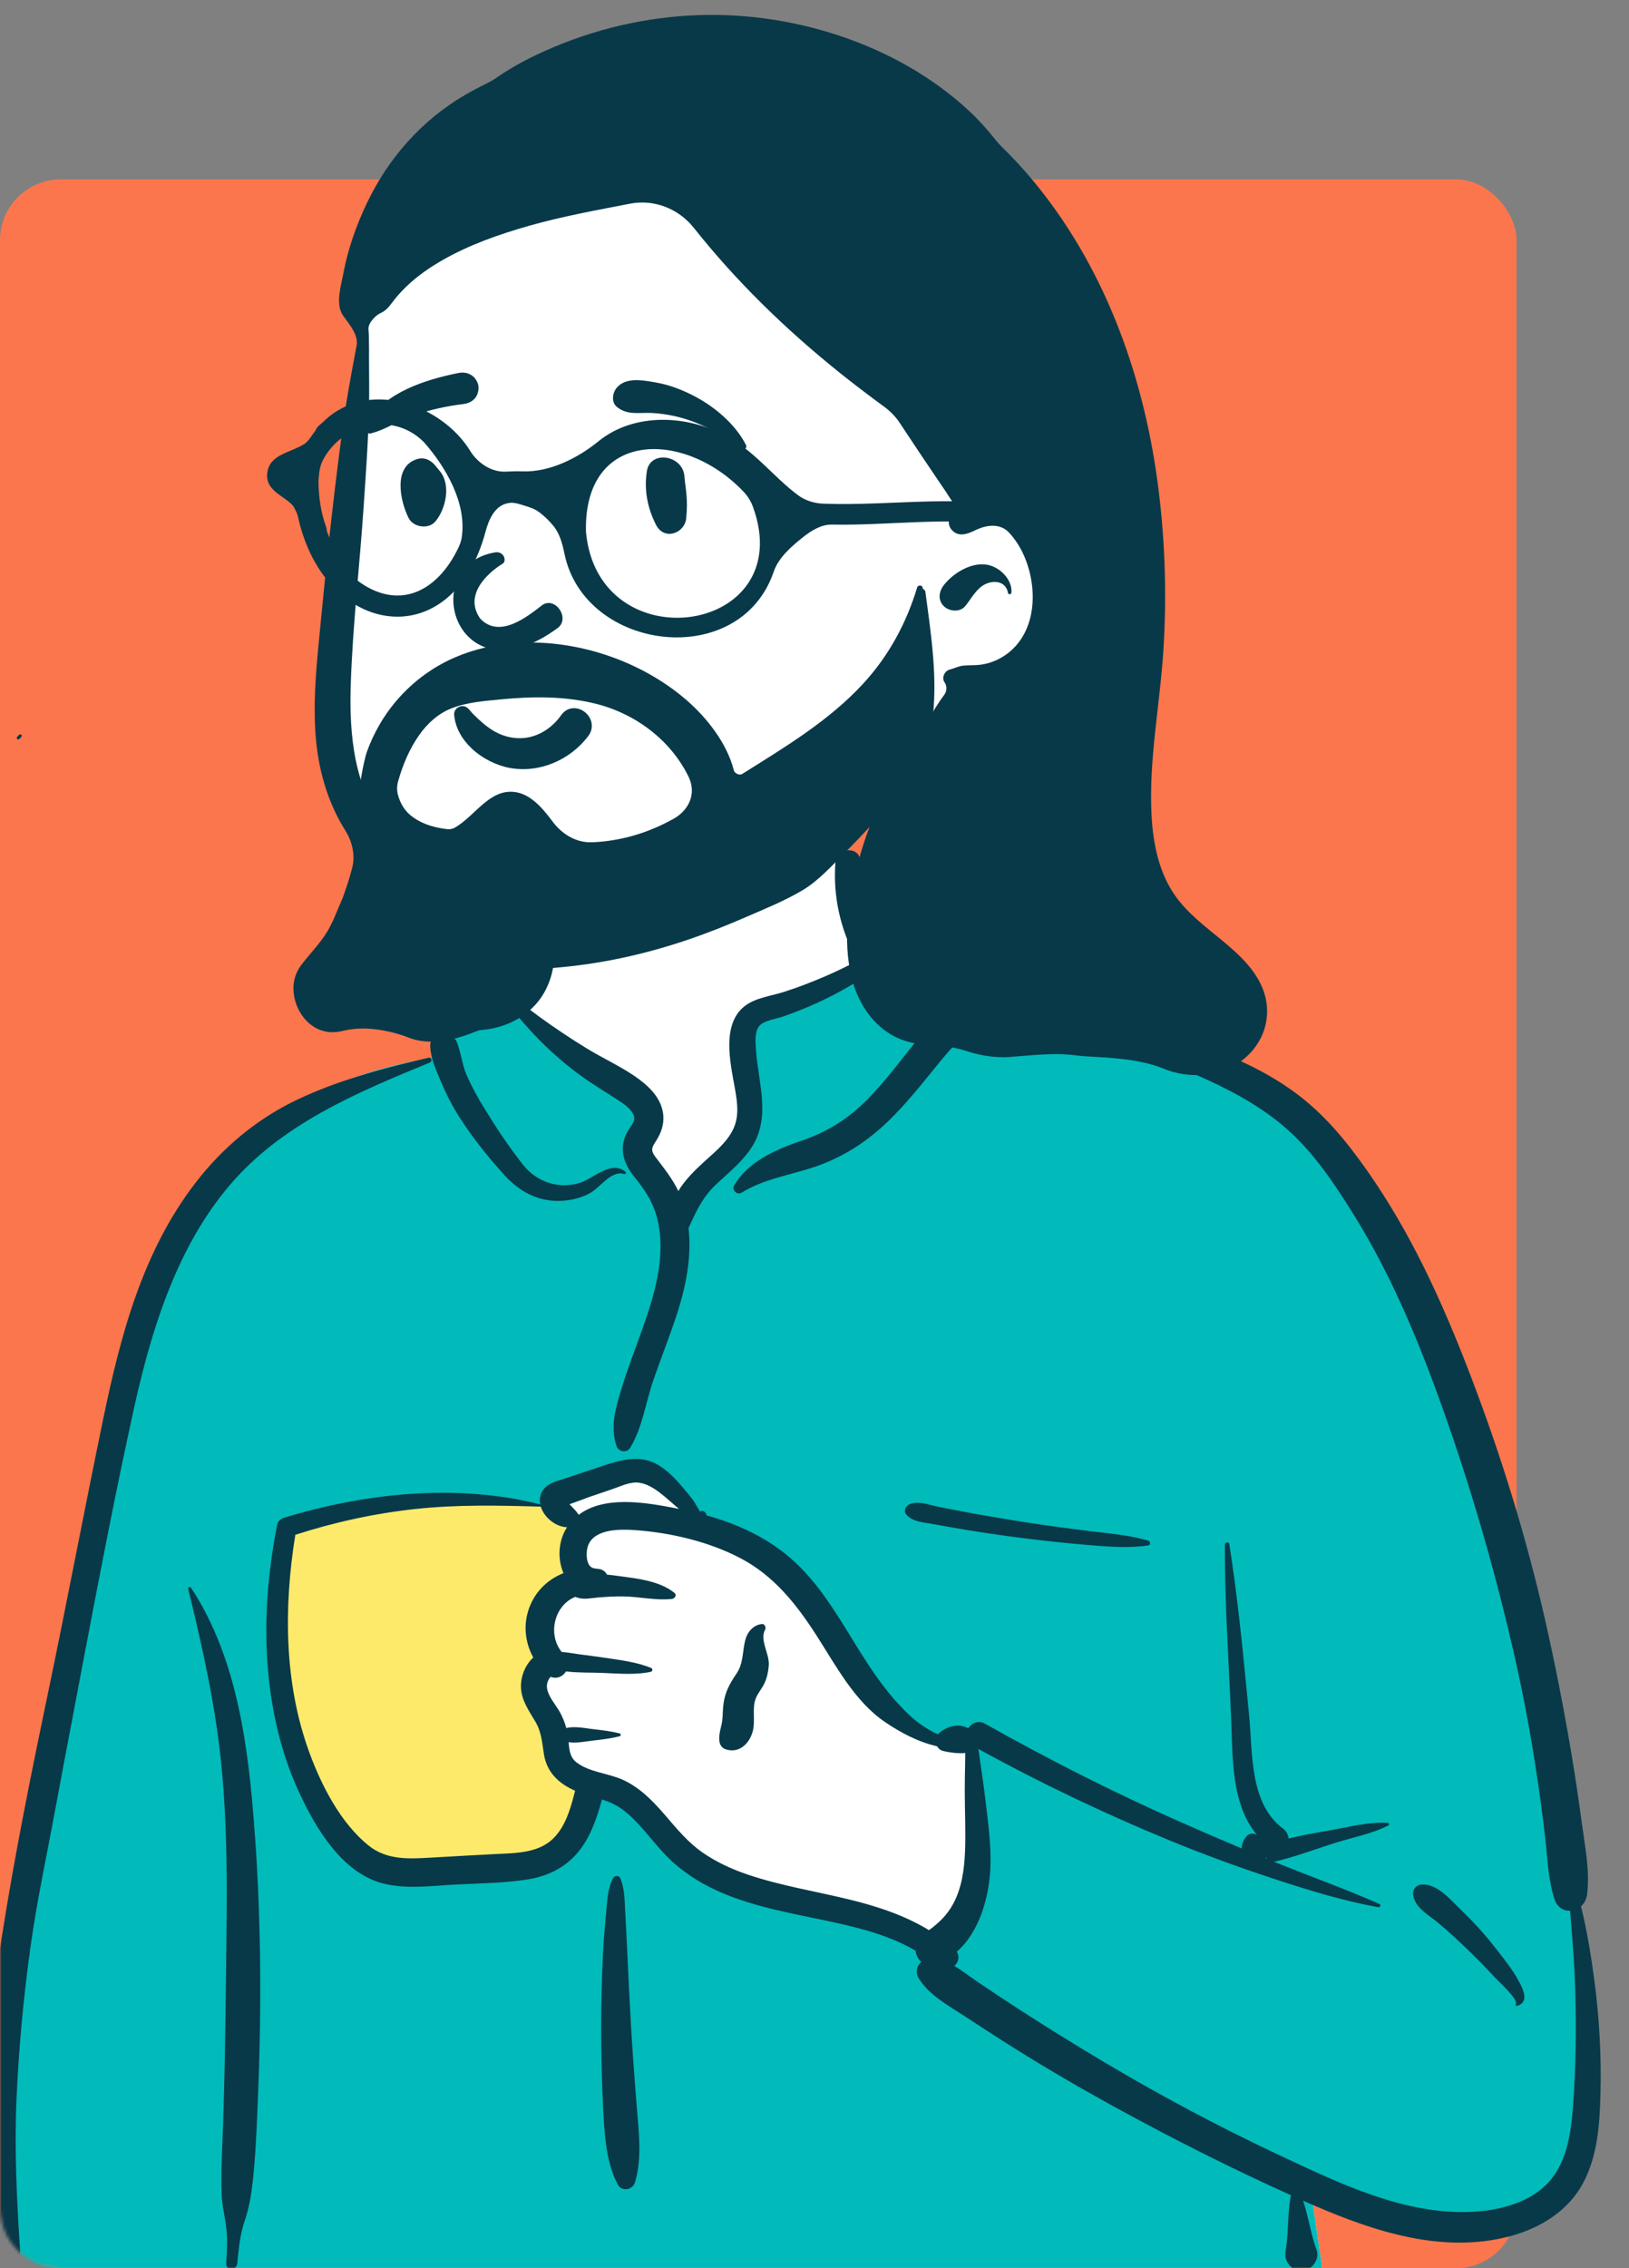 <svg width="536" height="746" viewBox="0 0 536 746" fill="none" xmlns="http://www.w3.org/2000/svg">
<rect x="0" y="0" width="536" height="746" fill="#808080" stroke="none"/>
<rect y="59" width="499" height="687" rx="20" fill="#FB764C"/>
<mask id="mask0_1204_2" style="mask-type:alpha" maskUnits="userSpaceOnUse" x="0" y="0" width="536" height="746">
<path d="M0 20C0 8.954 8.954 0 20 0H516C527.046 0 536 8.954 536 20V726C536 737.046 527.046 746 516 746H20C8.954 746 0 737.046 0 726V20Z" fill="#FB764C"/>
</mask>
<g mask="url(#mask0_1204_2)">
<rect width="155.653" height="191.649" transform="matrix(-1 0 0 1 229.655 464.471)" fill="#FDEA6B"/>
<path fill-rule="evenodd" clip-rule="evenodd" d="M275.055 277.018C258.276 264.243 216.153 258.499 198.245 270.799C180.558 283.151 178.63 303.125 170.388 321.5C162.611 317.834 149.769 323.085 147.514 330.3C144.718 333.702 144.592 343.263 142.664 347.837C58.76 361.191 46.022 426.595 35.922 500.847C22.562 576.194 -7.767 651.377 5.4 728.91C3.684 731.392 2.331 733.805 1.081 736.67C-1.916 741.768 1.944 748.985 7.989 748.706C15.813 748.019 23.559 747.081 31.42 746.788C53.211 746.031 75.022 746.122 96.822 746.398L99.794 746.437C209.657 747.805 319.514 750.499 429.382 751.214C433.368 751.22 435.319 747.646 434.787 744.12C433.715 737.021 432.721 729.92 431.683 722.818C457.669 729.68 485.295 731.407 511.209 723.539C513.021 721.693 506.985 722.694 506.027 722.413C529.875 706.12 522.753 671.795 520.641 647.072C507.505 562.359 502.874 468.629 452.121 396.342C430.164 366.841 397.974 343.485 360.985 338.229L359.959 338.089C349.144 336.647 337.09 336.182 327.633 330.3C316.998 321.81 312.466 306.125 301.277 305.978C297.582 305.929 292.556 310.603 287.147 313.776C286.744 306.796 282.982 300.905 282.151 295.493L282.084 295.031C281.217 288.721 282.404 283.044 275.055 277.018ZM94.737 503.085C118.316 486.707 179.227 494.936 180.621 495.854C183.691 497.873 185.013 498.051 186.674 500.673C188.313 500.891 189.951 501.116 191.588 501.349C194.872 502.421 192.438 506.459 188.646 505.019C190.927 514.855 184.213 521.851 181.541 531.576C180.673 534.733 181.509 540.412 181.541 543.638C181.282 547.752 176.733 552.611 177.491 556.738C180.186 571.41 194.812 585.722 188.646 599.951C184.561 607.988 172.274 612.085 164.106 614.818C147.182 621.312 117.693 614.573 107.86 599.951C102.615 592.152 96.538 572.479 93.411 566.377L92.718 556.697C91.008 532.634 89.488 506.731 94.737 503.085Z" fill="white"/>
<path fill-rule="evenodd" clip-rule="evenodd" d="M302.149 306.022L295.401 310.162L256.21 329.532C248.613 331.659 244.814 334.208 244.814 337.18V367.435C244.814 371.484 237.684 380.66 223.425 394.963L210.251 381.832L210.545 380.113C211.799 372.705 212.426 367.75 212.426 365.247C212.426 362.555 199.537 352.337 173.76 334.592L162.483 323.977L163.686 320.321C156.733 320.65 149.192 324.931 147.514 330.3C144.718 333.702 144.592 343.263 142.664 347.837C58.76 361.191 46.022 426.595 35.922 500.847C22.562 576.194 -7.767 651.377 5.4 728.91C3.684 731.392 2.331 733.805 1.081 736.67C-1.916 741.768 1.944 748.985 7.989 748.706C15.813 748.019 23.559 747.081 31.42 746.788C53.211 746.031 75.022 746.121 96.822 746.398L99.794 746.437C209.657 747.805 319.514 750.499 429.382 751.214C433.368 751.22 435.319 747.646 434.787 744.12C433.715 737.021 432.721 729.919 431.683 722.818C457.669 729.68 485.295 731.407 511.209 723.539C513.021 721.693 506.985 722.694 506.027 722.413C529.875 706.12 522.753 671.795 520.641 647.072C507.505 562.359 502.874 468.629 452.121 396.342C430.164 366.841 397.974 343.485 360.985 338.229L359.959 338.089L358.925 337.954C348.381 336.612 336.79 335.996 327.633 330.3C317.279 322.035 312.709 306.948 302.149 306.022ZM208.243 483.606C212.087 483.606 219.959 489.574 231.86 501.511L232.908 501.996C247.294 508.677 256.824 514.472 261.499 519.382L261.666 519.56C266.388 524.625 275.74 538.095 289.721 559.969L309.967 571.94H317.627L323.081 611.495L309.967 639.739L280.261 629.735L231.86 616.979L204.085 588.806L188.418 583.547C190.319 589.037 191.008 594.501 188.646 599.951C184.561 607.988 172.274 612.086 164.106 614.818C147.182 621.312 117.693 614.573 107.86 599.951C102.615 592.152 96.538 572.479 93.411 566.377L92.514 553.802C90.898 530.598 89.698 506.585 94.737 503.085C118.316 486.707 179.227 494.936 180.621 495.854C183.691 497.873 185.013 498.051 186.674 500.673L187.533 500.788L182.7 494.233L184.411 493.32C196.624 486.844 204.568 483.606 208.243 483.606ZM188.646 505.019C190.83 514.436 184.77 521.249 181.904 530.346L189.227 516.33L189.227 505.2C189.037 505.154 188.843 505.094 188.646 505.019Z" fill="#00BBBA"/>
<path fill-rule="evenodd" clip-rule="evenodd" d="M305.385 304.559C303.757 303.118 301.348 304.929 302.383 306.876C304.707 311.252 307.092 315.398 310.212 319.266C312.103 321.612 314.13 323.83 316.183 326.024C310.913 330.582 306.394 336.241 302.126 341.544C296.669 348.328 291.509 355.398 285.383 361.605C279.341 367.726 272.66 372.005 264.583 374.859L262.952 375.425C254.837 378.274 246.164 382.12 241.591 389.802C240.689 391.317 242.505 393.188 244.031 392.243C251.979 387.323 261.318 386.333 269.969 383.082C278.326 379.941 285.611 375.108 292.048 368.939C298.474 362.781 303.869 355.774 309.497 348.915C315.063 342.134 321.055 336.341 327.638 330.603C337.797 337.436 349.392 340.41 361.183 343.33L362.47 343.648C374.275 346.571 386.017 349.965 397.092 355.054C406.857 359.54 416.461 364.897 424.415 372.197C432.859 379.945 439.43 389.84 445.445 399.517C458.899 421.166 468.358 444.884 476.685 468.891C485.346 493.861 492.59 519.331 498.438 545.104C501.412 558.213 503.828 571.416 505.814 584.711C506.769 591.114 507.618 597.531 508.364 603.962C509.16 610.83 509.343 617.895 511.45 624.498C512.353 627.328 514.486 628.502 516.621 628.402L517.055 633.825C517.63 641.054 518.166 648.286 518.347 655.561C518.647 667.656 518.511 679.717 517.641 691.787L517.517 693.433C516.834 702.242 515.306 712.14 508.681 718.59C501.82 725.27 491.269 727.371 482.021 727.491C460.483 727.772 439.751 717.597 420.692 708.67C401.063 699.477 381.971 689.273 363.336 678.206C353.846 672.57 344.459 666.747 335.191 660.753C330.643 657.811 326.127 654.82 321.645 651.78C319.078 650.039 316.645 648.13 314.032 646.585C315.312 645.393 315.884 643.519 314.811 641.882C322.366 635.325 325.511 623.625 325.878 614.157C326.175 606.515 325.05 598.894 324.163 591.324C323.715 587.507 323.161 583.696 322.587 579.896C322.36 578.395 322.187 576.789 321.922 575.204C342.322 586.413 363.293 596.395 384.82 605.263C395.855 609.809 407.03 613.896 418.36 617.641L420.657 618.397C431.392 621.91 442.384 625.229 453.482 627.238C454.076 627.345 454.558 626.469 453.924 626.19C443.109 621.419 431.919 617.394 420.941 613L419.137 612.265C419.344 612.253 419.559 612.225 419.783 612.171C426.221 610.618 432.609 608.223 438.924 606.208C444.784 604.337 451.368 603.162 456.846 600.337C457.268 600.12 457.032 599.534 456.621 599.506C450.464 599.079 443.781 600.873 437.744 601.929L435.477 602.326C431.678 602.996 427.795 603.716 424.014 604.655C423.878 603.389 423.17 602.117 422.163 601.372C411.086 593.169 412.211 576.603 411.026 564.387L410.148 555.318C408.603 539.446 406.968 523.576 404.484 507.822C404.352 506.981 403.05 507.222 403.045 508.016C402.917 527.544 404.391 546.983 405.13 566.481L405.244 569.679C405.653 581.71 405.973 594.203 413.552 603.46C412.492 602.841 411.059 602.841 410.201 603.862C409.146 605.117 408.537 606.526 408.556 607.909C401.708 605.039 394.89 602.093 388.105 599.088C366.291 589.425 344.934 578.612 324.143 566.912C321.905 565.653 319.779 566.642 318.672 568.303L318.512 568.28C318.486 568.276 318.459 568.273 318.431 568.273L318.272 568.266C318.266 568.266 318.26 568.267 318.255 568.267C315.328 566.659 311.341 567.804 308.829 570.149C308.755 570.22 308.692 570.296 308.626 570.371C305.446 568.944 302.477 567.017 299.783 564.575C294.269 559.579 289.599 553.4 285.527 547.205C278.03 535.794 271.661 523.106 261.532 513.713C253.303 506.081 243.101 501.33 232.397 498.348C232.442 498.035 232.323 497.702 232.107 497.48C231.557 496.917 231.165 496.722 230.454 497.064C230.398 497.092 230.364 497.13 230.341 497.17L229.296 495.386C228.726 494.418 228.141 493.443 227.938 493.187C226.723 491.657 225.472 490.139 224.202 488.652C222.05 486.136 219.597 483.652 216.756 481.907C210.537 478.087 203.999 480.249 197.605 482.337C193.741 483.599 189.891 484.902 186.034 486.183L185.636 486.313C182.76 487.236 179.395 488.044 178.109 491.091C177.6 492.296 177.521 493.548 177.759 494.761C150.445 487.816 120.109 491.007 93.455 499.16C92.432 499.472 91.411 500.314 91.195 501.419C88.141 517.077 86.781 533.136 88.163 549.062C89.355 562.809 92.402 576.281 98.142 588.866L98.469 589.577C103.864 601.24 112.415 615.619 125.474 619.274C133.359 621.482 142.081 620.18 150.123 619.776C157.939 619.382 165.928 619.325 173.67 618.097C180.565 617.002 186.606 613.912 190.867 608.307C194.543 603.471 196.479 597.626 198.065 591.812C198.791 592.043 199.512 592.289 200.222 592.567C203.217 593.736 205.755 595.624 208.05 597.846C212.895 602.538 216.654 608.236 221.724 612.713C226.313 616.767 231.543 619.919 237.153 622.342C248.777 627.364 261.246 629.371 273.542 632.032L274.399 632.219C283.656 634.249 293.103 636.743 301.274 641.561C301.433 642.98 302.08 644.314 303.116 645.188C301.675 646.542 301.064 648.684 302.33 650.695C305.868 656.307 311.96 659.5 317.43 663.09L317.786 663.324C323.166 666.891 328.594 670.387 334.065 673.811C345.189 680.775 356.545 687.354 368.061 693.645C386.584 703.762 405.504 713.306 424.767 721.963C423.611 727.65 424.033 733.514 423.164 739.24L423.031 740.056C422.66 742.181 423.161 743.959 424.625 745.347L424.78 745.489L424.777 745.47L424.914 745.596L424.96 745.634L424.945 745.622C425.114 745.777 425.288 745.921 425.465 746.044L425.691 746.189C427.101 747.046 428.916 747.036 430.36 746.28L430.524 746.189L430.802 746.03C432.709 744.933 434.024 742.216 433.233 740.056C431.288 734.75 430.554 729.087 428.758 723.745L430.183 724.382L432.06 725.2C452.369 733.981 474.927 741.375 497.054 735.389C506.831 732.743 515.969 727.147 520.861 718.026C525.675 709.052 526.355 698.63 526.611 688.647C526.926 676.325 526.265 663.815 524.64 651.599C523.549 643.399 522.23 635.044 520.195 626.929C521.242 626.005 522.011 624.681 522.214 623.04C523.175 615.289 521.494 607.231 520.465 599.52C519.459 591.992 518.349 584.478 517.093 576.987C514.557 561.86 511.61 546.765 508.18 531.815C502.074 505.208 494.012 479.073 484.306 453.564L483.456 451.342C474.487 428.025 464.102 405.206 449.642 384.722C442.725 374.923 435.412 366.037 425.638 358.976C416.481 352.359 406.152 347.595 395.493 343.954C384.822 340.31 373.855 337.868 362.693 336.349C351.358 334.806 339.393 333.86 328.819 329.212C330.156 326.814 329.008 323.577 326.757 322.09C319.181 317.085 312.175 310.575 305.385 304.559ZM62.862 522.183C62.544 521.701 61.791 522.006 61.93 522.576C65.615 537.669 69.074 552.793 71.332 568.174C75.41 595.936 74.66 624.06 74.326 652.027L74.309 653.474C74.138 668.538 73.9 683.603 73.402 698.661C73.151 706.272 72.653 713.957 72.924 721.571C73.071 725.701 74.172 729.608 74.562 733.69C74.904 737.258 74.6 740.882 74.429 744.455C74.315 746.831 77.822 746.73 78.061 744.455L78.366 741.513C78.762 737.79 79.252 734.089 80.472 730.525C81.94 726.239 82.644 722.03 83.153 717.529C83.933 710.633 84.28 703.668 84.581 696.723L84.787 691.92C86.043 662.898 85.999 633.739 83.965 604.748L83.816 602.677C81.801 575.273 78.305 545.663 62.862 522.183ZM141.405 349.464C142.368 349.068 142.031 347.613 140.965 347.867L139.027 348.329C124.824 351.73 110.88 355.415 97.624 361.744C84.36 368.077 73.129 377.531 64.206 389.156C46.86 411.753 39.652 439.216 33.961 466.653C27.637 497.141 21.88 527.74 15.501 558.218L14.316 563.896C8.413 592.283 2.84 620.685 -1.266 649.409L-1.561 651.492C-5.702 681.028 -8.192 711.588 -3.674 741.201C-2.78 747.06 6.971 745.601 6.59 739.813C5.488 723.079 4.7 706.433 5.462 689.661C6.225 672.887 7.798 656.186 10.144 639.558C12.118 625.564 15.06 611.745 17.664 597.863L18.073 595.671C20.253 583.864 22.501 572.068 24.744 560.272L28.096 542.61C33.12 516.165 38.242 489.696 44.029 463.417L44.373 461.871C50.036 436.588 58.387 410.104 75.376 390.027C92.617 369.652 117.297 359.391 141.405 349.464ZM204.052 617.634C203.637 616.71 202.187 616.812 201.741 617.634C199.994 620.857 199.8 624.971 199.469 628.609L199.435 628.984C199.015 633.424 198.643 637.879 198.415 642.333C197.983 650.787 197.777 659.229 197.803 667.694C197.83 676.368 198.005 685.032 198.473 693.694L198.6 696.015C199.027 703.542 199.743 711.938 203.32 718.518C204.62 720.911 208.157 720.207 208.91 717.788C211.377 709.867 210.11 700.474 209.477 692.361L208.986 686.031C208.499 679.699 208.035 673.366 207.667 667.027C207.163 658.355 206.747 649.675 206.347 640.998C206.216 638.18 206.076 635.361 205.927 632.543L205.699 628.317C205.504 624.781 205.52 620.902 204.052 617.634ZM481.473 628.861L480.38 627.806C477.027 624.525 472.79 619.472 467.833 619.786C465.857 619.911 464.597 621.551 465.007 623.496C465.883 627.652 470.123 629.809 473.176 632.347C476.52 635.126 479.672 638.096 482.818 641.095C485.608 643.755 488.292 646.489 490.912 649.31L491.891 650.371C492.83 651.396 499.516 657.443 498.793 659.012L498.754 659.082C498.553 659.382 498.888 659.795 499.222 659.69C502.109 658.778 501.929 656.303 500.837 653.796C498.74 648.979 495.067 644.523 491.859 640.41C488.66 636.306 485.198 632.485 481.473 628.861ZM193.589 508.059C195.822 502.783 204.047 502.893 208.716 503.209C220.475 504.003 233.198 506.978 243.661 512.473C254.508 518.17 261.815 527.299 268.353 537.393L268.658 537.867C275.031 547.771 281.168 559.494 291.146 566.304C296.228 569.773 302.163 572.941 308.329 574.313C308.752 575.057 309.438 575.647 310.337 575.861L310.755 575.956C312.512 576.344 315.24 576.773 317.597 576.516C317.581 577.669 317.593 578.813 317.564 579.905C317.481 583.035 317.446 586.178 317.446 589.309C317.444 595.871 317.797 602.445 317.523 609.006C317.281 614.809 316.461 620.873 313.674 626.06C311.63 629.866 308.932 632.385 305.676 634.789C297.665 629.908 288.607 626.932 279.413 624.695C268.294 621.989 256.91 620.184 246.044 616.515C240.814 614.749 235.786 612.438 231.231 609.299C226.396 605.965 222.704 601.455 218.904 597.044L218.31 596.359C214.432 591.912 210.201 587.657 204.721 585.247C200.002 583.17 193.782 582.8 189.655 579.587C187.498 577.906 187.317 575.466 187.09 572.968C189.733 573.345 192.531 572.74 195.165 572.431L196.529 572.271C199.02 571.975 201.453 571.65 203.905 571.016C204.36 570.899 204.36 570.212 203.905 570.095C201.007 569.347 198.135 569.028 195.165 568.68L194.467 568.593C191.779 568.24 188.954 567.709 186.317 568.3C185.844 566.5 185.161 564.782 184.203 563.062C182.858 560.644 180.312 557.903 179.968 555.08C179.866 554.236 180.062 553.242 180.46 552.496L180.597 552.242C180.764 551.942 180.962 551.64 181.252 551.453C181.284 551.491 181.352 551.533 181.499 551.58C183.528 552.219 185.298 551.226 186.237 549.695C190.225 550.19 194.577 550.023 198.317 550.189L202.098 550.371C206.138 550.557 210.362 550.638 214.159 549.822C214.689 549.708 214.849 548.826 214.319 548.599C209.651 546.603 203.989 545.966 198.992 545.2C196.201 544.771 193.39 544.445 190.591 544.067C188.727 543.816 186.749 543.401 184.818 543.301C179.976 537.275 182.585 527.768 189.323 525.174C191.778 526.252 193.985 525.625 196.666 525.394C199.343 525.165 202.026 525.009 204.714 525.021C210.099 525.045 215.806 526.461 221.139 525.851C222.006 525.751 222.812 524.597 221.95 523.893C217.867 520.562 212.017 519.476 206.835 518.767L205.761 518.623C204.024 518.395 201.911 518.063 199.72 517.865C199.224 516.899 198.335 516.168 197 515.987C196.603 515.932 196.204 515.9 195.805 515.866L195.812 515.827C192.554 515.671 192.696 510.17 193.589 508.059ZM416.58 610.968C416.637 611.057 416.7 611.142 416.767 611.223L416.871 611.343L416.335 611.125L416.58 610.968ZM136.751 496.269C150.46 494.796 164.19 495.107 177.94 495.502C179.04 499.099 182.868 502.164 186.577 502.279C183.672 506.7 183.372 512.683 185.409 517.372C181.084 519.093 177.358 522.185 175.096 526.589C171.959 532.694 172.37 539.487 175.47 545.13C172.824 547.524 171.263 551.414 171.419 555.08C171.594 559.167 174.03 562.659 176.055 566.044C178.243 569.704 178.317 572.927 178.989 577.026C179.972 583.026 184.019 586.664 189.227 588.937L188.95 590.026C187.607 595.25 185.937 600.763 182.1 604.584C177.164 609.499 169.507 609.453 162.985 609.765L162.67 609.78C156.699 610.079 150.73 610.429 144.76 610.767L140.283 611.017C133.41 611.395 126.809 611.441 121.198 606.897C112.038 599.482 105.758 587.209 101.783 576.344C93.44 553.539 93.34 528.513 97.17 504.762C110.013 500.623 123.339 497.709 136.751 496.269ZM250.764 534.104L250.663 534.111C247.84 534.433 245.901 536.718 245.21 539.429C244.207 543.37 244.699 546.932 242.286 550.489C239.803 554.147 238.276 557.075 237.915 561.594C237.767 563.453 237.835 565.308 237.421 567.128L237.121 568.403C236.802 569.763 236.541 571.072 236.7 572.532C236.844 573.863 237.493 574.9 238.829 575.327C243.181 576.719 246.541 573.513 247.665 569.457C248.637 565.955 247.34 561.781 248.71 558.491C249.469 556.668 250.87 555.143 251.661 553.307C252.444 551.488 252.838 549.587 252.964 547.61C253.202 543.869 249.893 539.375 251.74 535.986C252.133 535.262 251.687 534.081 250.764 534.104ZM308.575 495.503C305.627 494.904 302.284 493.532 299.377 494.672C297.883 495.26 297.145 497.081 298.408 498.347C300.599 500.544 303.784 500.666 306.736 501.184L306.996 501.231C310.486 501.876 313.982 502.489 317.484 503.069C324.071 504.16 330.673 505.124 337.299 505.944C344.104 506.786 350.928 507.535 357.762 508.099L360.408 508.316C366.18 508.778 372.187 509.126 377.851 508.242C378.674 508.114 378.542 506.916 377.851 506.706C371.646 504.828 364.839 504.324 358.424 503.53C351.604 502.684 344.795 501.79 338.005 500.73C331.224 499.671 324.453 498.535 317.707 497.279C314.658 496.712 311.614 496.12 308.575 495.503ZM202.231 489.474C204.818 488.559 207.663 487.202 210.465 487.656C215.298 488.439 219.599 493.147 223.425 496.247L221.504 495.874C211.676 493.985 198.661 491.95 190.411 498.198C190.39 498.162 190.373 498.126 190.349 498.09C189.683 497.079 188.912 496.29 188.07 495.425C187.989 495.349 187.911 495.27 187.835 495.191L187.381 494.707L188.42 494.347C190.646 493.56 193.283 492.544 193.699 492.396L193.728 492.386C196.566 491.425 199.407 490.475 202.231 489.474ZM282.982 283.503C283.386 278.302 275.29 278.345 274.889 283.503C274.014 294.764 276.549 305.919 282.004 315.791C282.044 315.863 282.089 315.927 282.131 315.995C278.719 317.77 275.268 319.473 271.74 320.996C267.228 322.943 262.63 324.717 257.95 326.222C253.717 327.584 248.502 328.121 244.943 330.955C237.438 336.93 240.257 349.33 241.701 357.368L241.926 358.637C242.645 362.773 243.165 367.017 241.421 370.986C239.559 375.226 235.792 378.371 232.433 381.405L231.754 382.02C228.778 384.731 225.377 388.026 223.193 391.701C221.2 387.581 218.484 384.215 215.611 380.424C213.562 377.72 215.021 376.828 216.493 374.186C217.91 371.643 218.602 368.932 218.159 366.03C217.341 360.672 213.058 356.802 208.795 353.894C203.761 350.461 198.141 347.918 192.937 344.725C182.242 338.164 171.827 330.662 162.444 322.331C162.185 322.101 161.736 322.402 161.944 322.717C169.356 333.99 178.047 343.731 188.729 351.999C193.06 355.351 197.61 358.132 202.19 361.055L203.507 361.9C205.346 363.091 207.64 364.683 208.472 366.711C209.308 368.751 207.524 370.291 206.564 371.98C203.514 377.345 204.985 382.351 208.601 386.901L208.769 387.111C212.362 391.538 215.085 395.655 216.387 401.311C219.186 413.46 215.288 426.115 211.208 437.52L211.047 437.97C208.84 444.118 206.494 450.22 204.577 456.467L204.049 458.194C202.312 463.941 200.889 469.609 202.838 475.517C203.501 477.527 206.242 478.002 207.381 476.111C211.397 469.441 212.398 461.415 214.916 454.082C217.37 446.935 220.187 439.918 222.557 432.742C225.609 423.503 227.652 413.557 226.543 403.866C226.576 403.81 226.612 403.757 226.639 403.697L227.416 401.998C229.534 397.397 231.58 393.379 235.433 389.712C239.451 385.886 243.813 382.5 246.975 377.869C253.843 367.81 249.595 356.62 248.766 345.622L248.671 344.273C248.52 341.99 248.438 338.886 249.93 337.306C251.608 335.526 255.543 335.072 257.77 334.285C263.524 332.249 269.195 329.876 274.596 327.027C279.738 324.316 284.718 321.32 289.355 317.81L291.705 316.043C295.413 313.245 299.258 310.19 301.744 306.382C302.031 305.944 301.543 305.236 301.024 305.446C296.875 307.13 293.084 309.807 289.202 312.137C289.142 311.995 289.072 311.852 288.992 311.708C284.19 303.017 282.214 293.388 282.982 283.503ZM150.45 343.047C148.797 338.515 141.263 338.865 141.564 344.25C141.794 348.387 143.551 352.121 145.157 355.878L145.329 356.28C146.987 360.194 148.903 363.869 151.194 367.456C155.574 374.313 160.704 380.677 166.183 386.682C171.15 392.127 177.67 395.457 185.183 394.904C188.348 394.67 191.543 393.865 194.317 392.284C197.612 390.406 201.19 384.766 205.393 386.132C205.799 386.264 206.179 385.668 205.827 385.386C200.975 381.479 195.467 387.537 190.821 388.997C183.821 391.196 176.637 388.765 172.132 383.106C167.427 377.198 163.098 370.584 159.144 364.151C157.136 360.885 155.304 357.495 153.722 354.002C152.125 350.475 151.762 346.643 150.45 343.047ZM161.734 315.154C161.938 314.528 161.161 313.933 160.611 314.291C157.422 316.366 154.659 319.108 151.718 321.512C148.455 324.179 145.168 326.791 141.83 329.364C136.964 333.114 142.607 340.019 146.891 335.922C152.753 330.317 159.172 322.988 161.734 315.154ZM179.24 293.217C177.945 288.223 170.283 290.282 171.4 295.218L171.436 295.369C173.551 303.522 170.539 311.822 164.11 317.107L163.873 317.3C159.806 320.554 165.569 326.244 169.596 323.02C178.388 315.985 182.045 304.034 179.24 293.217Z" fill="#083949"/>
<path fill-rule="evenodd" clip-rule="evenodd" d="M120.242 107.104C120.324 106.572 120.331 106.106 120.32 105.567C120.182 99.225 138.55 72.126 143.802 68.567C156.734 59.804 172.831 54.843 187.38 50.445C233.564 35.199 269.628 53.612 302.077 86.245C321.235 104.14 339.463 124.129 349.08 148.901C367.999 196.157 339.641 250.042 296.515 272.616C293.035 274.5 286.408 270.341 283.094 272.616C265.267 282.916 247.168 292.426 227.302 296.909C190.138 305.404 143.463 301.355 121.562 265.973C106.706 240.861 110.653 210.42 111.816 182.552C113.543 158.404 116.562 131.148 120.242 107.104Z" fill="white"/>
<path fill-rule="evenodd" clip-rule="evenodd" d="M319.015 36.619C294.937 14.111 259.35 3.201 226.812 5.109C209.19 6.143 192.206 10.559 176.279 18.145C171.882 20.239 167.585 22.649 163.559 25.435C162.492 26.172 161.375 26.836 160.209 27.403C157.802 28.574 155.441 29.821 153.139 31.155C138.819 39.451 127.75 52.016 120.664 66.921C117.282 74.035 114.613 81.537 113.101 89.266L112.858 90.539C112.087 94.417 110.562 99.528 112.491 103.157C112.648 103.453 112.826 103.735 113.023 104.002C115.033 106.737 117.979 110.245 117.353 113.581L116.204 119.701C116.014 120.721 115.825 121.741 115.639 122.761C114.531 128.839 113.511 134.911 112.695 141.037C110.988 153.794 109.445 166.577 108.085 179.381C107.11 188.538 106.197 197.704 105.31 206.868L104.78 212.366C103.869 221.831 103.155 231.378 103.775 240.884C104.55 252.749 107.717 263.749 113.663 273.206C115.893 276.753 116.933 281.247 115.91 285.31C115.065 288.666 113.964 291.952 112.792 295.21C112.244 296.49 111.695 297.771 111.152 299.055L109.723 302.456L108.608 304.685C106.316 309.288 102.451 313.056 99.307 317.124C97.692 319.214 96.656 321.703 96.559 324.581C96.389 329.769 99.082 335.263 103.631 337.908C106.644 339.662 109.717 339.775 112.711 339.056C115.6 338.363 118.616 338.107 121.579 338.323C125.922 338.639 130.396 339.657 134.452 341.242C135.932 341.821 137.503 342.223 139.139 342.416C145.299 343.148 151.147 341.423 156.798 339.155L157.192 338.996C157.542 338.861 157.908 338.771 158.282 338.746C164.59 338.315 170.823 335.763 175.3 331.34C176.802 329.864 178.101 328.178 179.148 326.288C182.553 320.13 183.382 312.718 180.831 306.338C180.437 305.353 181.154 304.215 182.215 304.243C192.914 304.548 203.632 304.002 214.303 303.299L216.819 303.128C223.725 302.631 233.909 301.461 234.103 292.902C234.131 291.807 233.001 290.984 231.968 291.276C228.044 292.384 224.189 294.125 220.123 294.751C214.806 295.574 209.298 295.662 203.926 295.961L202.381 296.047C191.548 296.64 180.327 297.001 169.669 294.853C161.714 293.255 153.425 290.344 146.136 286.74C139.139 283.273 132.781 278.738 127.654 272.815C116.36 259.787 114.864 241.408 115.415 224.925C116.081 205.24 118.394 185.583 119.699 165.925L120.289 157.094C120.776 149.729 121.221 142.354 121.405 134.986C121.541 129.608 121.454 124.216 121.427 118.837C121.413 116.151 121.446 113.452 121.385 110.766C121.367 109.98 121.311 109.204 121.243 108.431C121.129 107.143 121.855 105.954 122.704 104.979C123.409 104.165 124.233 103.419 125.212 102.97C126.735 102.273 127.718 101.294 128.973 99.587C130.361 97.704 131.931 95.963 133.611 94.331C137.187 90.863 141.274 88.028 145.592 85.559C154.52 80.453 164.298 77.04 174.157 74.238C185.015 71.157 196.174 69.152 207.285 66.989C215.164 65.455 223.239 68.589 228.237 74.872C230.001 77.089 231.798 79.278 233.627 81.439C248.227 98.683 264.967 114.056 282.905 127.765C285.563 129.8 288.246 131.812 290.957 133.788C292.966 135.251 294.706 137.052 296.073 139.127C300.343 145.608 304.653 152.062 309.02 158.478L311.197 161.668L311.231 161.729C311.531 162.185 311.817 162.641 312.102 163.096C312.707 164.062 313.387 164.993 314.108 165.898C314.86 166.998 314.468 168.478 313.445 169.333C313.328 169.431 313.216 169.53 313.108 169.631C311.762 170.901 311.987 172.922 313.108 174.214C315.202 176.63 318.001 175.826 320.795 174.439C324.591 172.554 329.045 172.032 331.961 175.109C334.026 177.288 335.691 180.016 336.751 182.338C339.443 188.248 340.524 195.373 339.307 201.772C338.193 207.62 335.187 212.672 330.189 215.841C330.014 215.948 329.826 216.063 329.644 216.164C329.64 216.166 329.636 216.172 329.634 216.175C329.629 216.183 329.619 216.177 329.611 216.182C329.445 216.288 329.273 216.388 329.101 216.48C326.755 217.772 324.178 218.534 321.506 218.717C319.977 218.826 318.378 218.744 316.848 218.928C315.277 219.111 313.985 219.832 312.476 220.213C310.81 220.641 309.736 222.879 310.783 224.381C311.637 225.607 311.601 227.288 310.709 228.487C309.638 229.926 308.658 231.415 307.743 232.853C306.262 235.191 304.914 237.643 303.668 240.148C303.052 241.387 302.332 242.571 301.515 243.687C300.579 244.965 299.671 246.26 298.781 247.575C291.54 258.305 285.998 270.259 282.591 282.749C279.219 295.104 277.111 308.982 280.232 321.596C283.108 333.196 291.506 342.804 303.935 343.423C308.79 343.662 313.773 344.255 318.388 345.777C321.937 346.948 325.652 347.572 329.124 347.686C330.097 347.718 331.088 347.701 332.083 347.629C339.214 347.116 346.9 346.125 353.984 347.094C354.931 347.223 355.86 347.315 356.761 347.369C365.357 347.881 374.883 348.194 382.852 351.456C382.9 351.476 382.947 351.495 382.995 351.515C390.903 354.71 400.314 354.315 407.555 349.536C414.811 344.749 418.503 336.154 416.286 327.627C414.246 319.767 407.834 314.001 401.81 309.036L400.619 308.061C394.66 303.197 388.642 298.49 384.817 291.637C380.758 284.368 379.276 275.923 378.874 267.695C378.004 249.581 381.69 231.63 382.811 213.611C383.967 195 383.321 176.334 380.785 157.86C375.855 121.972 362.882 86.79 339.409 58.816C336.347 55.166 333.091 51.67 329.672 48.337C328.927 47.612 328.233 46.836 327.589 46.019C324.932 42.652 322.083 39.486 319.015 36.619ZM6.791 241.53C6.662 241.537 6.539 241.544 6.424 241.591C6.346 241.624 6.281 241.676 6.22 241.733L5.649 242.305C5.445 242.509 5.458 242.822 5.649 243.026C5.815 243.211 6.117 243.217 6.314 243.073L6.369 243.026L6.962 242.433C7.026 242.363 7.082 242.287 7.11 242.19C7.138 242.094 7.138 241.986 7.144 241.884C7.151 241.7 6.974 241.53 6.791 241.53ZM325.817 185.977C320.364 184.324 313.822 188.255 310.572 192.403C308.94 194.483 308.478 197.332 310.572 199.379C312.354 201.12 315.835 201.439 317.555 199.379C319.507 197.033 321.098 193.782 323.886 192.28C326.912 190.648 330.964 191.056 331.678 195.033C331.801 195.707 332.766 195.482 332.807 194.878C333.072 190.852 329.543 187.098 325.817 185.977Z" fill="#083949"/>
<path fill-rule="evenodd" clip-rule="evenodd" d="M181.94 250.994C186.511 249.129 190.589 246.019 193.571 242.045C194.607 240.664 194.876 239.205 194.659 237.871C194.414 236.371 193.527 235.011 192.316 234.099C191.102 233.185 189.583 232.733 188.115 232.963C186.839 233.163 185.569 233.862 184.564 235.311L184.354 235.6C182.582 237.998 180.272 239.966 177.64 241.234C175.103 242.457 172.265 243.027 169.329 242.696C163.737 242.064 159.883 239.04 155.787 234.933C155.652 234.796 155.517 234.657 155.383 234.518C154.63 233.737 154.022 232.705 152.993 232.361C152.442 232.177 151.818 232.187 151.246 232.387C150.695 232.579 150.202 232.944 149.872 233.429C149.558 233.89 149.38 234.46 149.437 235.115C149.812 239.371 152.037 243.169 155.198 246.152C158.708 249.464 163.362 251.756 167.742 252.559C172.569 253.445 177.486 252.81 181.94 250.994ZM165.466 185.337C160.331 188.458 152.507 195.735 158.031 203.473C164.533 210.295 173.894 202.473 178.507 198.935C182.785 196.193 187.591 203.245 183.622 206.447C150.288 231.126 136.76 186.153 162.869 181.667C165.743 181.173 166.811 184.371 165.466 185.337ZM225.201 156.628C224.634 149.586 213.909 147.987 212.842 154.955C211.887 161.197 213.011 166.931 215.823 172.551C218.51 177.92 225.262 175.416 225.773 170.527C226.457 163.973 225.554 161.008 225.201 156.628ZM143.562 153.51C142.067 151.552 139.908 150.215 137.321 150.971C129.24 153.332 131.622 164.805 134.46 170.39C136.002 173.423 140.987 174.192 143.24 171.521C146.755 167.353 148.516 159.206 144.565 154.755C144.212 154.357 143.885 153.933 143.562 153.51ZM215.937 125.815L214.66 125.591C210.711 124.908 205.801 124.252 203.007 127.427C201.526 129.111 201.016 132.24 203.007 133.851C206.511 136.687 210.384 135.588 214.582 135.828C218.041 136.026 221.366 136.599 224.699 137.552C232.01 139.641 237.967 143.456 244.211 147.644C245.031 148.194 245.867 147.146 245.476 146.38C241.872 139.32 234.886 133.52 227.889 129.985C224.155 128.098 220.068 126.533 215.937 125.815ZM150.929 122.652L149.952 122.852C139.952 124.942 127.139 128.993 121.46 138.155C120.742 139.314 119.796 140.893 120.645 141.958L120.7 142.027C120.788 142.141 120.864 142.283 121.079 142.423C121.383 142.621 121.771 142.606 122.123 142.514C124.431 141.909 126.257 141.075 128.025 140.211L129.941 139.266C132.165 138.176 134.409 137.125 136.786 136.35C141.86 134.695 147.079 133.529 152.379 132.906C153.528 132.771 154.634 132.384 155.507 131.719C156.335 131.089 156.968 130.215 157.256 129.055C157.63 127.553 157.523 126.415 156.717 125.06C156.111 124.043 155.244 123.337 154.248 122.932C153.233 122.519 152.078 122.422 150.929 122.652Z" fill="#083949"/>
<path fill-rule="evenodd" clip-rule="evenodd" d="M227.628 259.384C227.535 257.988 227.141 256.635 226.526 255.379C220.688 243.461 209.189 234.745 196.049 231.453C185.89 228.915 175.229 228.996 164.873 230.004C159.447 230.528 153.628 230.957 148.515 232.972C144.148 234.694 140.59 237.947 137.914 241.767C134.73 246.293 132.563 251.473 131.042 256.782C130.614 258.279 130.52 259.866 130.926 261.369C131.742 264.383 133.234 266.976 136.21 268.996C139.452 271.198 143.255 272.235 147.107 272.684C147.99 272.787 148.89 272.634 149.662 272.194C156.373 268.352 161.097 259.273 169.568 260.501C174.55 261.225 178.41 265.603 181.75 270.101C184.875 274.31 189.525 277.2 194.764 277.01C204.244 276.667 213.498 273.864 221.755 269.211C225.354 267.183 227.9 263.506 227.628 259.384ZM120.626 247.511C121.781 244.272 123.234 241.134 124.958 238.179C130.655 228.405 139.402 220.617 149.784 216.165C174.346 205.648 206.126 213.062 225.962 230.31C232.529 236.024 239.166 244.339 241.455 253.331C241.588 253.851 242.002 254.234 242.481 254.477C243.031 254.757 243.709 254.859 244.232 254.53C258.282 245.706 272.671 237.127 283.981 224.878C292.367 215.791 298.2 205.036 301.772 193.219C302.064 192.246 303.633 192.389 303.585 193.465C303.579 193.58 304.073 193.991 304.172 194.048C304.317 194.131 304.434 194.272 304.455 194.444C306.376 208.8 308.78 224.02 306.567 238.451C305.242 247.062 301.331 253.366 296.102 260.173C290.5 267.469 284.157 274.255 277.672 280.764C273.557 284.895 269.259 289.66 264.22 292.689C258.36 296.208 251.712 298.884 245.458 301.599C239.095 304.369 232.637 306.929 226.057 309.148C212.903 313.599 199.308 316.676 185.476 318.024C174.4 319.099 161.743 320.271 151.129 316.104C142.994 312.912 136.427 307.14 131.219 300.197C125.549 292.634 121.066 284.02 118.588 274.936C116.013 265.5 120.084 249.032 120.626 247.511Z" fill="#083949"/>
<path fill-rule="evenodd" clip-rule="evenodd" d="M107.481 174.161C107.481 174.386 107.521 174.609 107.599 174.819C109.31 179.385 111.776 184.094 114.766 188.115C115.506 189.11 116.377 190.004 117.364 190.755C130.841 201.013 143.771 194.957 150.861 180.076C151.375 178.999 151.76 177.859 151.935 176.679C153.596 165.446 146.728 153.617 139.472 145.408C128.942 134.854 112.059 139.665 106.139 151.558C105.576 152.689 105.245 153.92 105.081 155.173C104.941 156.247 104.846 157.32 104.789 158.391C104.893 163.78 105.531 168.402 107.365 173.501C107.441 173.713 107.481 173.936 107.481 174.161ZM247.753 166.696C247.092 164.877 246.044 163.175 244.713 161.769C225.264 141.218 191.928 141.2 192.808 174.966C196.82 218.239 263.036 208.748 247.753 166.696ZM100.019 146.093C101.04 145.457 101.78 144.483 102.45 143.484C102.688 143.128 102.935 142.776 103.188 142.429C103.522 141.973 103.78 141.729 103.997 141.207C104.423 140.188 105.675 139.403 106.466 138.633C121.127 124.345 145.362 133.026 154.752 148.352C155.021 148.792 155.31 149.205 155.627 149.611C158.259 152.986 162.288 155.358 166.56 155.102C168.375 154.993 170.211 154.964 172.043 155.023C180.866 155.307 190.088 150.701 196.931 145.124C208.525 135.675 226.136 136.339 238.825 143.434C247.974 147.934 254.328 156.715 262.556 162.845C265 164.665 267.99 165.543 271.035 165.656C293.759 166.497 317.807 162.132 339.929 167.783C350.026 169.882 350.079 173.614 347.511 175.592C343.102 178.987 336.845 173.777 331.356 172.864C312.946 169.805 292.522 172.893 273.775 172.526C270.265 172.457 267.005 174.455 264.26 176.643C260.464 179.669 256.17 183.347 254.608 187.945C243.48 220.708 192.51 214.318 185.768 182.292C185.068 178.964 184.237 175.548 182.07 172.927C180.646 171.206 179.032 169.613 177.151 168.265C175.77 167.275 174.095 166.76 172.469 166.265C170.848 165.771 169.24 165.17 167.562 165.412C167.443 165.43 167.323 165.449 167.202 165.47C162.915 166.219 160.878 170.643 159.757 174.848C148.786 215.987 106.711 209.512 98.051 169.978C97.859 169.102 97.578 168.496 97.169 167.698C96.951 167.274 96.639 166.583 96.318 166.23C93.227 162.837 86.945 161.261 88.01 155.179C88.906 149.436 95.503 148.905 100.019 146.093Z" fill="#083949"/>
</g>
</svg>
